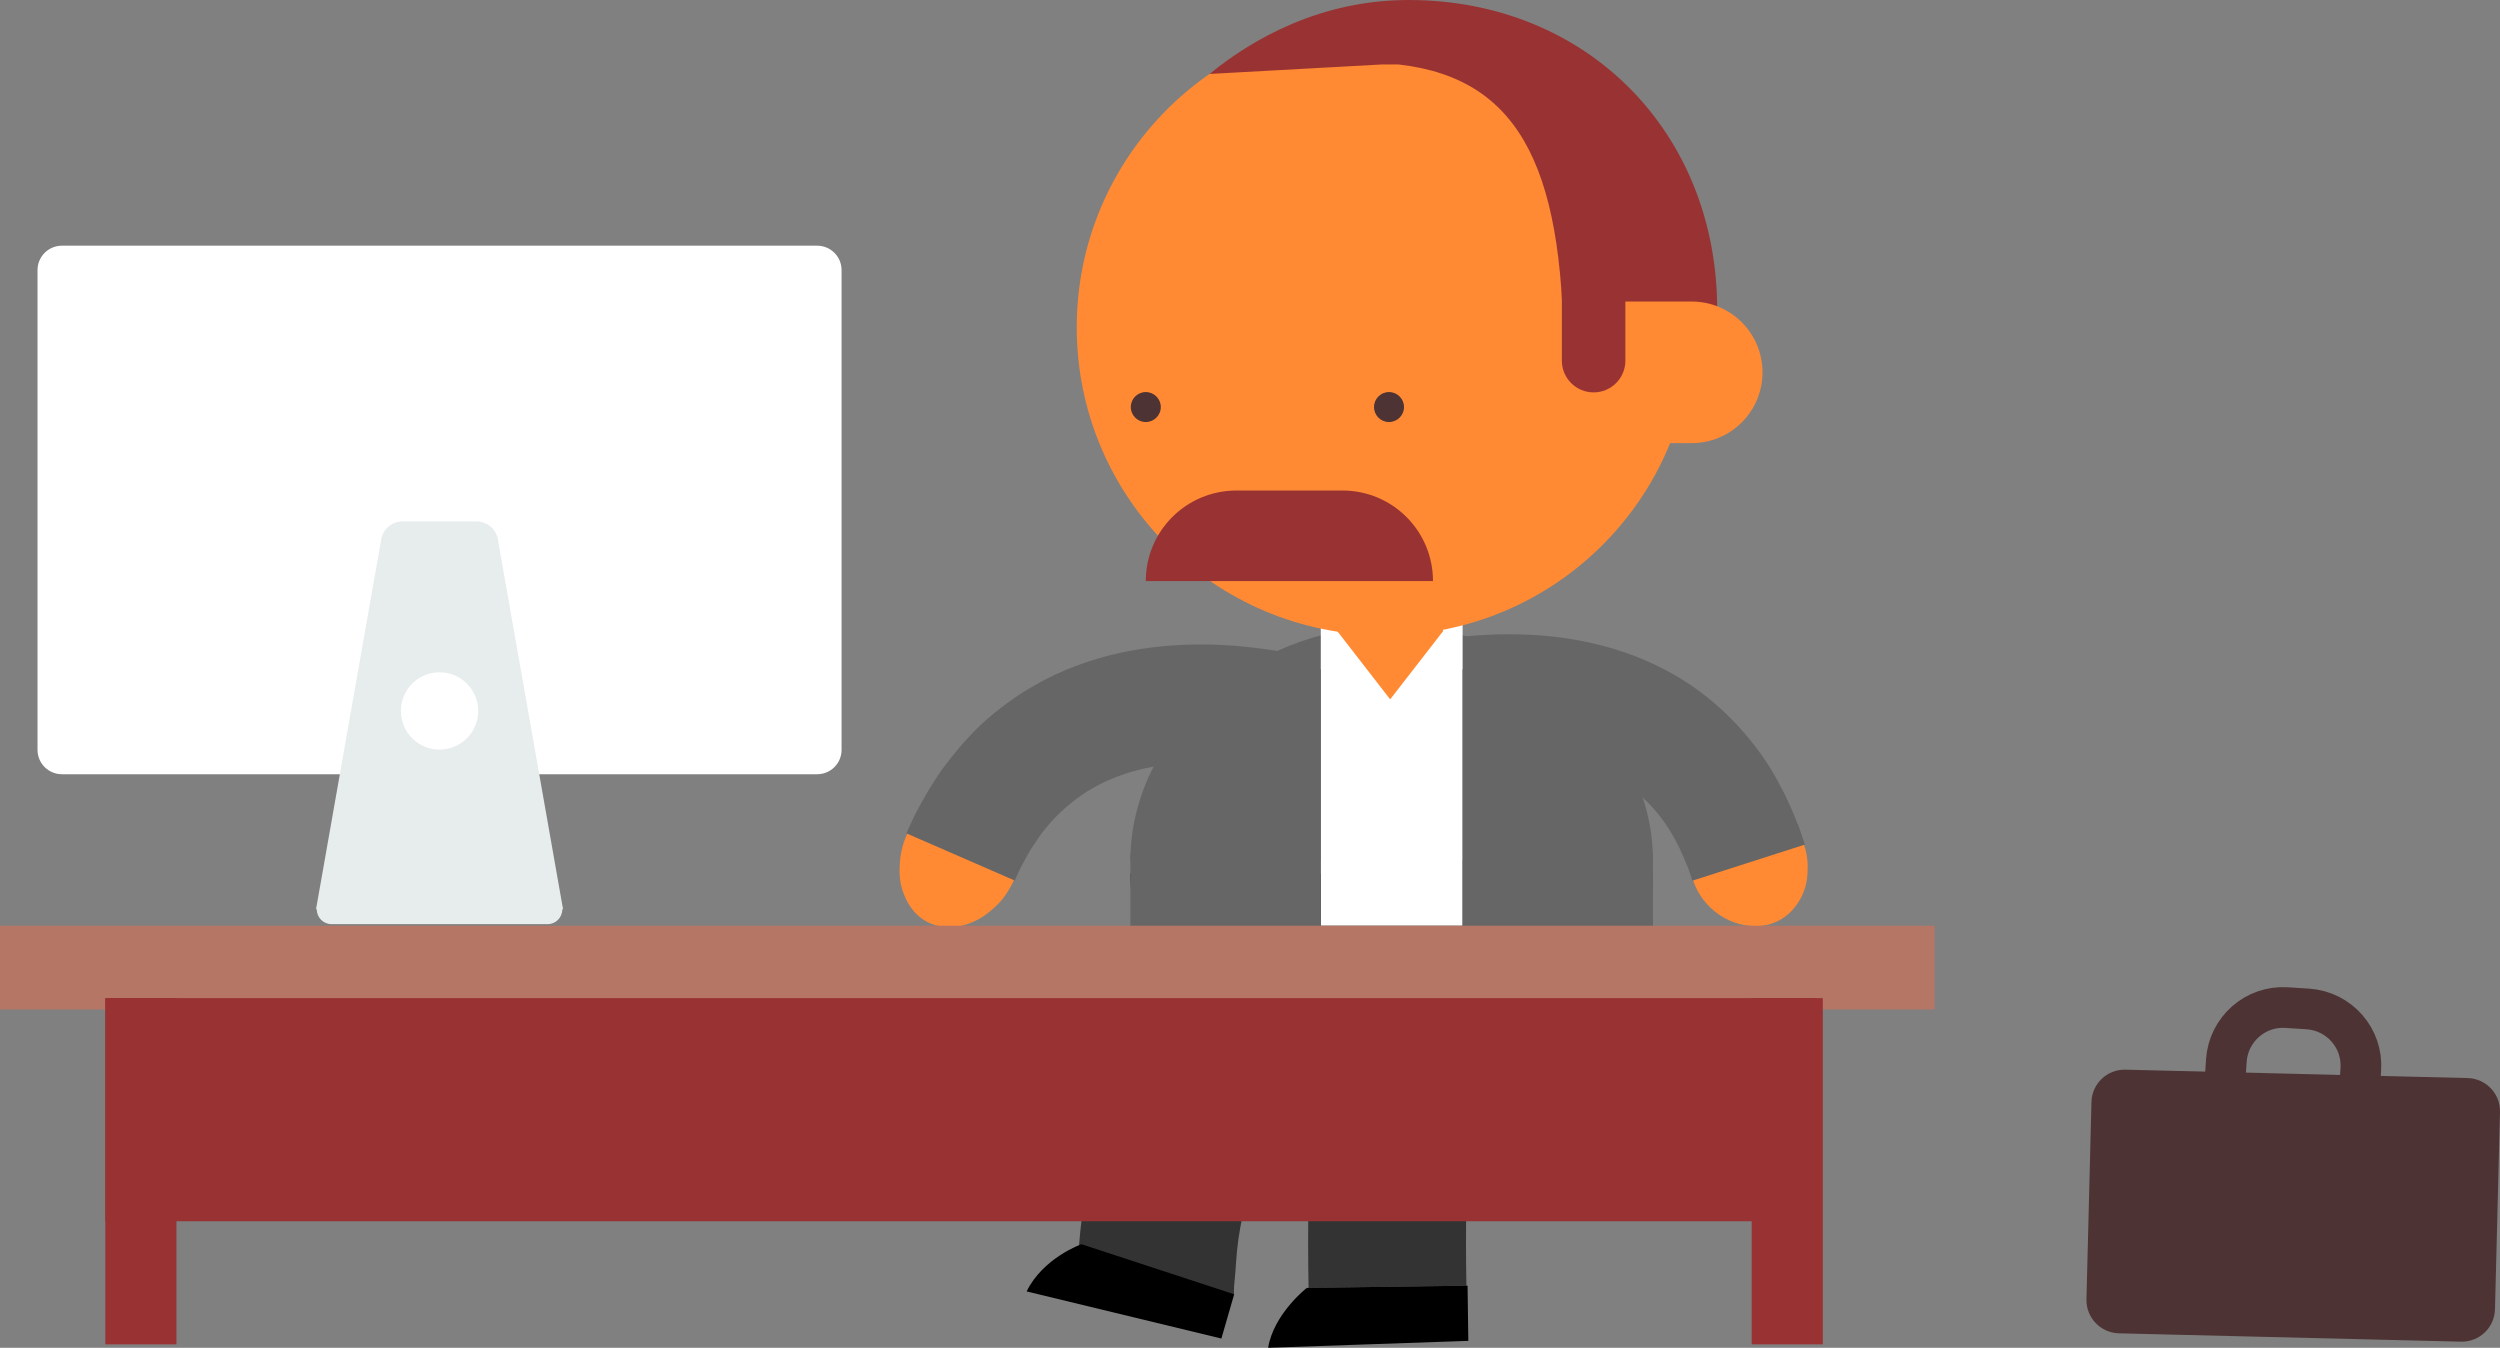 <?xml version="1.0" encoding="utf-8"?>
<!-- Generator: Adobe Illustrator 17.0.0, SVG Export Plug-In . SVG Version: 6.00 Build 0)  -->
<!DOCTYPE svg PUBLIC "-//W3C//DTD SVG 1.1//EN" "http://www.w3.org/Graphics/SVG/1.1/DTD/svg11.dtd">
<svg version="1.1" id="Слой_1" xmlns="http://www.w3.org/2000/svg" xmlns:xlink="http://www.w3.org/1999/xlink" x="0px" y="0px"
	 width="155.977px" height="84.09px" viewBox="0 0 155.977 84.09" enable-background="new 0 0 155.977 84.09" xml:space="preserve">
<rect x="0" y="0" width="155.977" height="84.09" fill="#808080" stroke="none"/>
<g>
	<path fill="#333333" d="M67.142,80.574l9.848,0.223c0,0-0.026-0.371,0.045-0.975c0.069-0.604,0.087-1.502,0.23-2.518
		c0.294-2.027,0.972-4.58,2.157-6.664c0.552-1.076,1.307-1.957,2.016-2.762c0.768-0.738,1.517-1.4,2.237-1.82
		c1.417-0.926,2.425-1.107,1.986-1.01l-2.332-9.57c-0.24,0.068-2.347,0.594-4.933,2.264c-1.318,0.799-2.691,1.949-4.042,3.291
		c-1.284,1.396-2.565,2.99-3.503,4.752c-1.979,3.49-2.929,7.309-3.337,10.115c-0.2,1.406-0.236,2.574-0.317,3.393
		C67.117,80.115,67.143,80.574,67.142,80.574z"/>
	<g>
		<path fill="#333333" d="M81.643,80.354l9.849-0.139c0,0-0.175-6.965,0.372-13.871c0.11-1.729,0.31-3.44,0.447-5.055
			c0.197-1.594,0.366-3.094,0.556-4.35c0.191-1.26,0.352-2.305,0.487-2.996c0.123-0.645,0.192-1.014,0.192-1.014l-9.618-2.121
			c0,0-0.026,0.127-0.075,0.363c-0.043,0.225-0.104,0.555-0.183,0.975c-0.161,0.822-0.339,1.977-0.549,3.359
			c-0.208,1.385-0.391,2.992-0.602,4.717c-0.151,1.725-0.361,3.564-0.48,5.404C81.46,72.988,81.643,80.354,81.643,80.354z"/>
		<path d="M81.532,80.354l10.03-0.141l0.048,3.445L79.119,84.09C79.473,81.955,81.532,80.354,81.532,80.354z"/>
	</g>
	<g>
		<g>
			<g>
				<g>
					<path fill="#FF8A33" d="M112.553,52.708c0.222,0.624,0.258,1.247,0.216,1.826c-0.034,0.58-0.194,1.112-0.456,1.567
						c-0.503,0.914-1.32,1.506-2.313,1.649c-2.011,0.255-3.815-1.115-4.363-2.82c-0.272-0.88-0.212-1.756,0.098-2.605
						c0.311-0.838,0.887-1.676,1.735-2.188c0.868-0.523,1.885-0.574,2.858-0.111c0.502,0.225,0.933,0.585,1.324,1.042
						C112.06,51.525,112.352,52.085,112.553,52.708z"/>
					<path fill="#666666" d="M105.586,54.947c0,0-0.088-0.269-0.242-0.739c-0.192-0.44-0.43-1.099-0.82-1.789
						c-0.734-1.429-2.043-2.958-3.775-3.944c-1.722-1.008-3.905-1.43-5.607-1.504c-0.85-0.044-1.575-0.03-2.085,0.005
						c-0.509,0.022-0.801,0.06-0.801,0.06c-1.887,0.165-3.743-1.009-4.364-2.946c-0.632-1.942,1.045-4.156,3.664-4.393
						c0,0,0.39-0.049,1.084-0.081c0.691-0.045,1.687-0.068,2.897-0.006c2.394,0.112,5.779,0.688,8.855,2.457
						c3.093,1.725,5.461,4.579,6.602,6.817c0.62,1.117,0.979,2.08,1.259,2.75c0.224,0.675,0.353,1.06,0.353,1.06"/>
				</g>
			</g>
		</g>
		<g>
			<g>
				<g>
					<path fill="#FF8A33" d="M63.264,54.918c-0.224,0.462-0.482,0.902-0.806,1.286c-0.336,0.375-0.724,0.704-1.126,0.981
						c-0.825,0.536-1.84,0.804-2.817,0.579c-0.977-0.225-1.727-0.936-2.123-1.983c-0.211-0.523-0.3-1.122-0.259-1.765
						c0.027-0.643,0.156-1.33,0.472-2c0.148-0.336,0.317-0.653,0.502-0.947c0.203-0.29,0.433-0.554,0.665-0.792
						c0.234-0.237,0.478-0.446,0.725-0.624c0.267-0.171,0.539-0.311,0.807-0.418c1.061-0.443,2.134-0.292,2.919,0.332
						c0.785,0.624,1.187,1.543,1.372,2.492c0.041,0.235,0.063,0.47,0.063,0.701c0.015,0.244,0.013,0.489-0.013,0.728
						c-0.025,0.24-0.074,0.474-0.145,0.705C63.446,54.439,63.368,54.681,63.264,54.918z"/>
					<path fill="#666666" d="M56.554,51.995c0,0,0.173-0.419,0.519-1.141c0.379-0.717,0.919-1.741,1.747-2.906
						c0.854-1.141,1.935-2.464,3.391-3.601c1.429-1.153,3.155-2.146,4.962-2.817c3.638-1.371,7.368-1.446,9.993-1.228
						c1.322,0.116,2.404,0.279,3.153,0.422c0.75,0.136,1.172,0.235,1.172,0.235c2.82,0.611,4.447,3.065,3.627,4.935
						c-0.817,1.862-3.034,2.734-5.203,2.267c0,0-0.334-0.067-0.919-0.184c-0.585-0.111-1.423-0.236-2.42-0.326
						c-1.986-0.173-4.616-0.06-6.811,0.782c-2.217,0.8-3.918,2.34-4.953,3.81c-0.24,0.386-0.493,0.708-0.671,1.041
						c-0.181,0.332-0.338,0.621-0.468,0.859c-0.238,0.497-0.359,0.797-0.359,0.797"/>
				</g>
			</g>
		</g>
	</g>
	<g>
		<path fill="#666666" d="M103.13,53.678c0-7.666-7.297-14.609-16.301-14.609c-9.002,0-16.302,6.943-16.302,14.609"/>
		<path fill="#333333" d="M70.527,54.506c0,7.666,7.3,13.883,16.302,13.883c9.003,0,16.301-6.217,16.301-13.883"/>
		<rect x="82.405" y="38.197" fill="#FFFFFF" width="8.848" height="19.559"/>
		<g>
			<path fill="#666666" d="M82.405,57.756c-0.133,8.523-11.878,7.053-11.878,7.053V53.307c0,0,8.715-11.545,11.878-11.545
				C82.405,66.936,82.405,43.109,82.405,57.756z"/>
		</g>
		<g>
			<path fill="#666666" d="M91.253,57.756c0.13,8.523,11.877,7.053,11.877,7.053V53.307c0,0-8.718-11.545-11.877-11.545
				C91.253,66.936,91.253,43.109,91.253,57.756z"/>
		</g>
	</g>
	<path fill="#FF8A33" d="M83.435,39.379l3.299,4.254l3.3-4.254v-5.805c0-1.641-1.477-2.971-3.3-2.971l0,0
		c-1.821,0-3.299,1.33-3.299,2.971V39.379z"/>
	<g>
		<path fill="#FF8A33" d="M67.179,20.422c0,10.611,8.602,19.213,19.212,19.213c10.611,0,19.216-8.602,19.216-19.213
			S97.002,1.205,86.391,1.205C75.78,1.205,67.179,9.811,67.179,20.422z"/>
		<path fill="#993333" d="M86.217,4.022l-10.75,0.592C78.185,2.393,82.428,0,87.882,0c11.104,0,19.256,8.229,19.256,19.334
			c0,3.689-0.247,2.303-3.227,6.062l-1.463-0.518c-1.812,0.389-4.921,0.486-4.896-1.57C97.69,10.949,95.103,4.916,87.261,4.022
			H86.217z"/>
		<path fill="#4D3333" d="M85.726,25.395c0,0.518,0.418,0.936,0.933,0.936c0.518,0,0.938-0.418,0.938-0.936
			c0-0.514-0.419-0.934-0.938-0.934C86.144,24.461,85.726,24.881,85.726,25.395z"/>
		<path fill="#4D3333" d="M70.552,25.395c0,0.518,0.419,0.936,0.935,0.936c0.516,0,0.936-0.418,0.936-0.936
			c0-0.514-0.42-0.934-0.936-0.934C70.971,24.461,70.552,24.881,70.552,25.395z"/>
		<path fill="#FF8A33" d="M95.462,23.232c0,2.438,1.977,4.414,4.418,4.414h5.668c2.44,0,4.416-1.977,4.416-4.414l0,0
			c0-2.439-1.976-4.418-4.416-4.418H99.88C97.438,18.815,95.462,20.793,95.462,23.232L95.462,23.232z"/>
		<path fill="#993333" d="M97.445,22.502c0,1.096,0.889,1.98,1.982,1.98l0,0c1.096,0,1.982-0.885,1.982-1.98v-5.166
			c0-1.096-0.886-1.982-1.982-1.982l0,0c-1.094,0-1.982,0.887-1.982,1.982V22.502z"/>
		<path fill="#FF8A33" d="M70.045,1.141"/>
	</g>
	<g>
		<g>
			<g>
				<path fill="none" stroke="#4D3333" stroke-width="2.539" stroke-miterlimit="10" d="M143.236,74.998
					c1.952,0.131,3.654-2.209,3.783-4.158l0.274-4.121c0.132-1.949-1.348-3.637-3.295-3.768l-1.326-0.086
					c-1.947-0.131-3.633,1.348-3.767,3.295l-0.273,4.121c-0.127,1.949,1.329,4.5,3.279,4.629L143.236,74.998z"/>
				<path fill="#4D3333" d="M130.176,81.062c-0.028,1.146,0.878,2.094,2.021,2.125l21.347,0.52c1.142,0.029,2.092-0.877,2.12-2.02
					l0.312-12.307c0.029-1.141-0.877-2.092-2.023-2.119l-21.344-0.523c-1.145-0.027-2.096,0.877-2.121,2.022L130.176,81.062z"/>
			</g>
		</g>
	</g>
	<path fill="#993333" d="M89.405,36.252L89.405,36.252c0-3.125-2.525-5.648-5.647-5.648h-6.616c-3.127,0-5.655,2.523-5.655,5.648
		l0,0"/>
	<g>
		<rect x="0" y="57.756" fill="#B57666" width="120.701" height="5.227"/>
		<rect x="6.572" y="62.273" fill="#993333" width="106.755" height="13.922"/>
		<rect x="109.289" y="62.273" fill="#993333" width="4.438" height="21.602"/>
		<rect x="6.572" y="62.273" fill="#993333" width="4.438" height="21.602"/>
	</g>
	<g>
		<g>
			<path fill="#FFFFFF" d="M50.985,48.305H3.863c-0.84,0-1.522-0.68-1.522-1.521V16.85c0-0.84,0.682-1.521,1.522-1.521h47.122
				c0.84,0,1.521,0.682,1.521,1.521v29.934C52.506,47.625,51.825,48.305,50.985,48.305z"/>
			<path fill="#E7ECEC" d="M29.728,32.533h-4.61c-0.696,0-1.279,0.527-1.349,1.221l-4.051,22.975h15.411l-4.052-22.975
				C31.009,33.061,30.425,32.533,29.728,32.533z"/>
			<path fill="#E7ECEC" d="M34.162,55.799c0.508,0,0.92,0.412,0.92,0.92v0.02c0,0.51-0.413,0.92-0.92,0.92H20.686
				c-0.509,0-0.921-0.41-0.921-0.92v-0.02c0-0.508,0.412-0.92,0.921-0.92"/>
			<circle fill="#FFFFFF" cx="27.424" cy="44.357" r="2.413"/>
		</g>
	</g>
</g>
<path d="M67.47,77.627l9.531,3.124l-0.798,2.762l-12.149-2.94c0.489-1.019,1.35-1.777,2.081-2.253
	C66.866,77.84,67.47,77.627,67.47,77.627z"/>
</svg>
